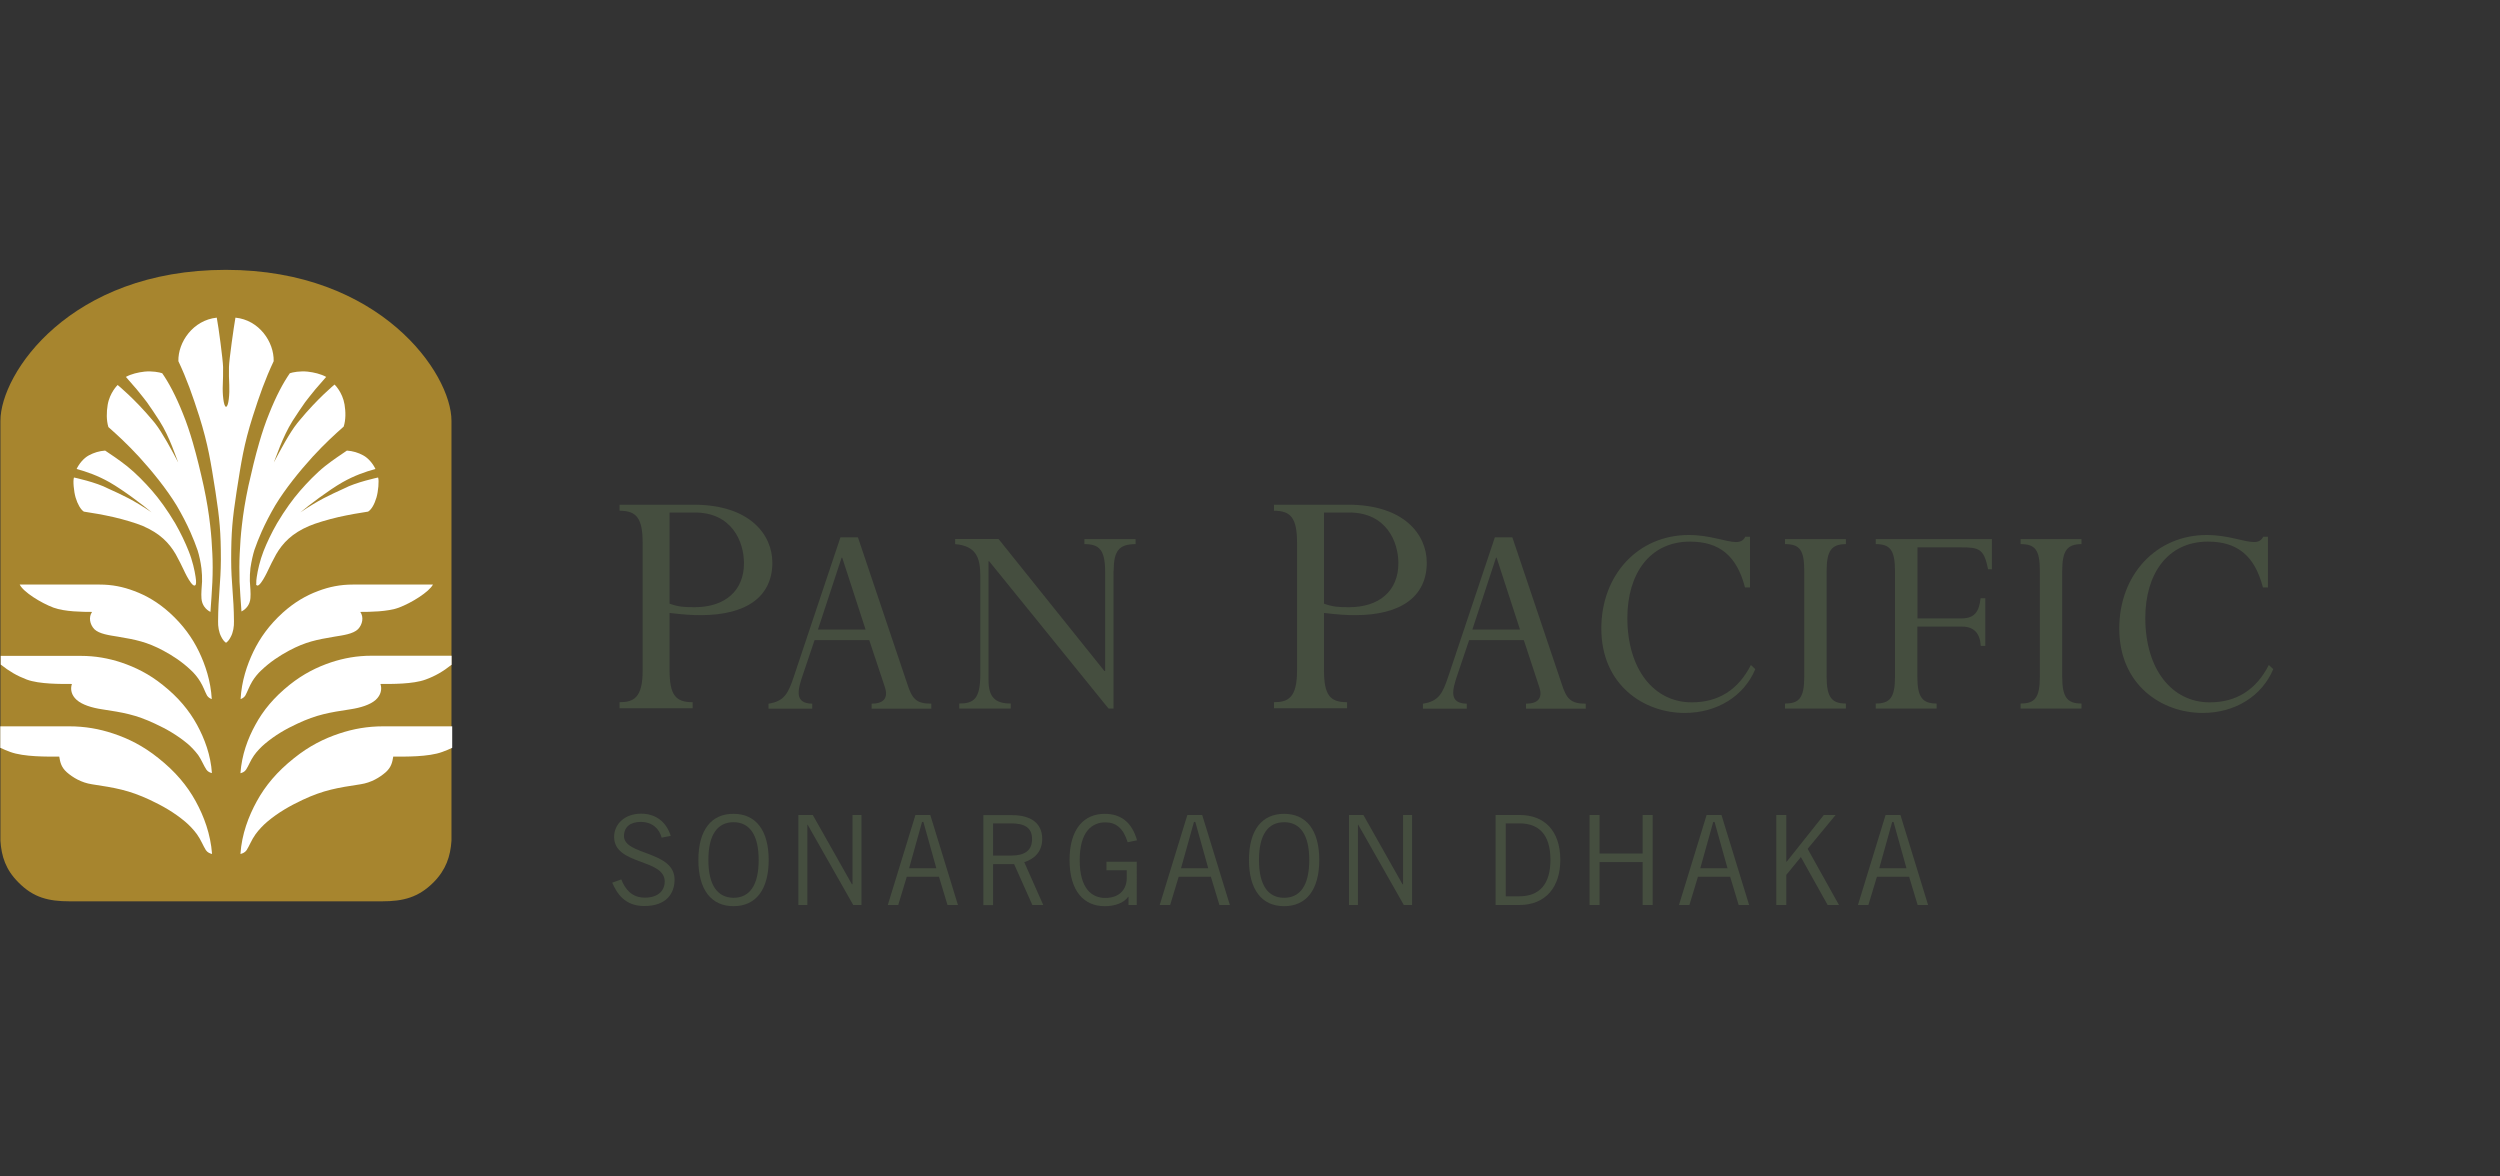 <?xml version="1.0" encoding="utf-8"?>
<!-- Generator: Adobe Illustrator 23.0.1, SVG Export Plug-In . SVG Version: 6.00 Build 0)  -->
<svg version="1.1" xmlns="http://www.w3.org/2000/svg" xmlns:xlink="http://www.w3.org/1999/xlink" x="0px" y="0px"
	 viewBox="0 0 170 80" style="enable-background:new 0 0 170 80;" xml:space="preserve">
<rect x="0" y="0" width="170" height="80" fill="#333333" stroke="none"/>
<style type="text/css">
	.st0{opacity:0.68;fill:#FFFFFF;fill-opacity:0;}
	.st1{fill-rule:evenodd;clip-rule:evenodd;fill:#454E3F;}
	.st2{fill:#454E3F;}
	.st3{clip-path:url(#SVGID_2_);fill:#A7852E;}
	.st4{clip-path:url(#SVGID_2_);fill:#FFFFFF;}
</style>
<g id="master-artboard">
	<rect id="ee-background_22_" class="st0" width="170" height="80"/>
	<g>
		<path class="st1" d="M45.53,34.85h1.71c2.53,0,3.35,1.98,3.35,3.45c0,1.88-1.3,2.99-3.35,2.99c-0.72,0-1.09-0.02-1.71-0.24V34.85
			 M45.53,41.68c1.01,0.12,1.52,0.15,2.12,0.15c3.14,0,4.87-1.28,4.87-3.57c0-1.91-1.54-3.94-5.35-3.94h-5.04v0.41
			c1.16,0,1.57,0.51,1.57,2.2v8.67c0,1.84-0.6,2.15-1.57,2.15v0.41h4.97v-0.41c-1.16,0-1.57-0.48-1.57-2.2V41.68z"/>
		<path class="st1" d="M58.86,42.81h-3.24l1.61-4.89h0.04L58.86,42.81 M60.17,46.72c0.26,0.78-0.12,1.13-0.9,1.13v0.34h4.06v-0.34
			c-1.03,0-1.31-0.32-1.65-1.39l-3.34-9.92h-1.19l-3.18,9.5c-0.36,1.07-0.62,1.65-1.71,1.81v0.34h2.97v-0.34
			c-1.21-0.02-1.01-0.89-0.62-2.01l0.78-2.31h3.72L60.17,46.72z"/>
		<path class="st2" d="M75.73,38.81c0-1.35,0.36-1.81,1.49-1.81v-0.34h-3.48V37c1.01,0,1.41,0.38,1.41,1.89v6.74H75.1l-7.2-8.98
			h-2.95V37c1.37,0.12,1.71,0.85,1.71,2.13v6.74c0,1.67-0.46,1.97-1.43,1.97v0.34h3.5v-0.34c-1.05,0-1.51-0.42-1.51-1.59v-8.09h0.04
			l8.12,10.02h0.34V38.81"/>
		<path class="st1" d="M90.03,34.85h1.71c2.53,0,3.35,1.98,3.35,3.45c0,1.88-1.3,2.99-3.35,2.99c-0.72,0-1.09-0.02-1.71-0.24V34.85
			 M90.03,41.68c1.01,0.12,1.52,0.15,2.12,0.15c3.14,0,4.87-1.28,4.87-3.57c0-1.91-1.54-3.94-5.35-3.94h-5.04v0.41
			c1.16,0,1.57,0.51,1.57,2.2v8.67c0,1.84-0.6,2.15-1.57,2.15v0.41h4.97v-0.41c-1.16,0-1.57-0.48-1.57-2.2V41.68z"/>
		<path class="st1" d="M103.36,42.81h-3.24l1.61-4.89h0.04L103.36,42.81 M104.67,46.72c0.26,0.78-0.12,1.13-0.9,1.13v0.34h4.06
			v-0.34c-1.03,0-1.31-0.32-1.65-1.39l-3.34-9.92h-1.19l-3.18,9.5c-0.36,1.07-0.62,1.65-1.71,1.81v0.34h2.98v-0.34
			c-1.21-0.02-1.01-0.89-0.62-2.01l0.78-2.31h3.72L104.67,46.72z"/>
		<path class="st2" d="M119,39.94v-3.44h-0.32c-0.12,0.24-0.32,0.36-0.62,0.36c-0.68,0-1.77-0.48-3.22-0.48
			c-3.44,0-5.95,2.7-5.95,6.36c0,3.84,2.89,5.74,5.67,5.74c2.21,0,4.04-1.15,4.8-2.98l-0.3-0.28c-0.86,1.69-2.21,2.54-4.02,2.54
			c-2.59,0-4.38-2.27-4.38-5.74c0-2.96,1.49-5.19,4.26-5.19c1.99,0,3.18,0.95,3.74,3.12H119"/>
		<path class="st2" d="M124.21,38.83c0-1.39,0.34-1.83,1.31-1.83v-0.34h-4.14V37c0.99,0,1.31,0.38,1.31,1.83v7.18
			c0,1.47-0.36,1.83-1.31,1.83v0.34h4.14v-0.34c-0.96,0-1.31-0.42-1.31-1.83V38.83"/>
		<path class="st2" d="M130.4,42.61h3.04c0.8,0,1.21,0.48,1.25,1.31H135v-3.24h-0.32c-0.1,0.93-0.42,1.37-1.29,1.37h-3v-4.83h2.93
			c1.25,0,1.59,0.08,1.87,1.49h0.26v-2.05h-7.9V37c0.96,0,1.31,0.38,1.31,1.83v7.18c0,1.43-0.34,1.83-1.31,1.83v0.34h4.14v-0.34
			c-0.96,0-1.31-0.42-1.31-1.83V42.61"/>
		<path class="st2" d="M140.23,38.83c0-1.39,0.34-1.83,1.31-1.83v-0.34h-4.14V37c0.99,0,1.31,0.38,1.31,1.83v7.18
			c0,1.47-0.36,1.83-1.31,1.83v0.34h4.14v-0.34c-0.97,0-1.31-0.42-1.31-1.83V38.83"/>
		<path class="st2" d="M154.22,39.94v-3.44h-0.32c-0.12,0.24-0.32,0.36-0.62,0.36c-0.68,0-1.77-0.48-3.22-0.48
			c-3.44,0-5.95,2.7-5.95,6.36c0,3.84,2.89,5.74,5.67,5.74c2.21,0,4.04-1.15,4.8-2.98l-0.3-0.28c-0.86,1.69-2.21,2.54-4.02,2.54
			c-2.59,0-4.38-2.27-4.38-5.74c0-2.96,1.49-5.19,4.26-5.19c1.99,0,3.18,0.95,3.74,3.12H154.22"/>
	</g>
	<g>
		<path class="st2" d="M45.61,56.84c-0.32-1.01-1.07-1.51-2.01-1.51c-1.1,0-1.84,0.69-1.84,1.58c0,1.93,3.44,1.47,3.44,3.03
			c0,0.63-0.45,1.1-1.35,1.1c-0.9,0-1.35-0.59-1.6-1.24l-0.62,0.22c0.32,0.73,0.85,1.59,2.18,1.59c1.56,0,2.06-0.91,2.06-1.8
			c0-1.97-3.45-1.63-3.44-2.97c0.01-0.61,0.43-0.95,1.14-0.95c0.79,0,1.27,0.47,1.42,1.07L45.61,56.84"/>
		<path class="st1" d="M47.49,58.48c0,2.04,0.89,3.14,2.39,3.14c1.5,0,2.39-1.1,2.39-3.14s-0.89-3.14-2.39-3.14
			C48.38,55.33,47.49,56.43,47.49,58.48 M48.17,58.48c0-1.74,0.63-2.57,1.71-2.57c1.07,0,1.71,0.83,1.71,2.57s-0.63,2.57-1.71,2.57
			C48.8,61.04,48.17,60.21,48.17,58.48z"/>
		<polyline class="st2" points="54.9,61.54 54.9,56.08 54.92,56.08 58.02,61.54 58.58,61.54 58.58,55.42 57.97,55.42 57.97,60.13 
			57.93,60.13 55.27,55.42 54.29,55.42 54.29,61.54 54.9,61.54 		"/>
		<path class="st1" d="M61.08,61.54l0.58-1.92h2.19l0.58,1.92h0.71l-1.88-6.12h-1.01l-1.88,6.12H61.08 M62.7,55.89h0.09l0.88,3.15
			h-1.85L62.7,55.89z"/>
		<path class="st1" d="M67.53,61.54v-2.78h1.43l1.24,2.78h0.74l-1.29-2.91c0.72-0.24,1.22-0.73,1.22-1.59
			c0-1.02-0.72-1.61-2.04-1.61h-1.96v6.12H67.53 M67.53,55.99h1.22c0.87,0,1.43,0.25,1.43,1.07c0,0.77-0.49,1.12-1.42,1.12h-1.23
			V55.99z"/>
		<path class="st2" d="M75.24,58.6v0.58h1.38v0.52c0,0.75-0.47,1.36-1.46,1.36c-0.9,0-1.74-0.61-1.74-2.57s0.85-2.57,1.74-2.57
			c0.71,0,1.22,0.37,1.52,1.35l0.64-0.13c-0.37-1.3-1.17-1.8-2.2-1.8c-1.39,0-2.39,1-2.39,3.14c0,2.14,1,3.14,2.39,3.14
			c0.68,0,1.29-0.21,1.6-0.64h0.02v0.56h0.56V58.6H75.24"/>
		<path class="st1" d="M79.57,61.54l0.58-1.92h2.19l0.58,1.92h0.71l-1.88-6.12h-1.01l-1.88,6.12H79.57 M81.19,55.89h0.09l0.88,3.15
			h-1.85L81.19,55.89z"/>
		<path class="st1" d="M84.93,58.48c0,2.04,0.89,3.14,2.39,3.14s2.39-1.1,2.39-3.14s-0.89-3.14-2.39-3.14S84.93,56.43,84.93,58.48
			 M85.61,58.48c0-1.74,0.63-2.57,1.71-2.57s1.71,0.83,1.71,2.57s-0.63,2.57-1.71,2.57S85.61,60.21,85.61,58.48z"/>
		<polyline class="st2" points="92.34,61.54 92.34,56.08 92.36,56.08 95.46,61.54 96.02,61.54 96.02,55.42 95.41,55.42 95.41,60.13 
			95.37,60.13 92.71,55.42 91.73,55.42 91.73,61.54 92.34,61.54 		"/>
		<path class="st1" d="M101.7,61.54h1.61c1.83,0,2.79-1.26,2.79-3.06c0-2.01-1.1-3.06-2.76-3.06h-1.64V61.54 M102.38,55.99h0.95
			c1.25,0,2.1,0.69,2.1,2.48c0,1.64-0.73,2.48-2.13,2.48h-0.91V55.99z"/>
		<polyline class="st2" points="111.7,55.42 111.7,58.04 108.77,58.04 108.77,55.42 108.09,55.42 108.09,61.54 108.77,61.54 
			108.77,58.62 111.7,58.62 111.7,61.54 112.38,61.54 112.38,55.42 111.7,55.42 		"/>
		<path class="st1" d="M114.88,61.54l0.58-1.92h2.19l0.58,1.92h0.71l-1.88-6.12h-1.01l-1.88,6.12H114.88 M116.5,55.89h0.09
			l0.88,3.15h-1.85L116.5,55.89z"/>
		<polyline class="st2" points="121.47,59.49 122.46,58.28 124.28,61.54 125.05,61.54 122.92,57.72 124.82,55.42 124.02,55.42 
			121.49,58.6 121.47,58.6 121.47,55.42 120.79,55.42 120.79,61.54 121.47,61.54 121.47,59.49 		"/>
		<path class="st1" d="M127.05,61.54l0.58-1.92h2.19l0.58,1.92h0.71l-1.88-6.12h-1.01l-1.88,6.12H127.05 M128.67,55.89h0.09
			l0.88,3.15h-1.85L128.67,55.89z"/>
	</g>
	<g>
		<defs>
			<path id="SVGID_1_" d="M0,65.1 M0,17.83V65.1h170V17.83H0z"/>
		</defs>
		<clipPath id="SVGID_2_">
			<use xlink:href="#SVGID_1_"  style="overflow:visible;"/>
		</clipPath>
		<path class="st3" d="M0.03,28.61v28.57C0.1,58.24,0.39,59.14,1.25,60c1.02,1.04,2.05,1.29,3.49,1.29h21.24
			c1.44,0,2.47-0.26,3.5-1.29c0.85-0.86,1.15-1.77,1.22-2.83V28.61c0-3.21-4.84-10.26-15.34-10.26C4.75,18.35,0.03,25.4,0.03,28.61"
			/>
		<path class="st4" d="M17.46,54.49c0.58-1.06,1.38-2.02,2.54-2.94c1.02-0.82,2.04-1.33,3.07-1.67c0.96-0.32,1.92-0.49,3-0.49h4.68
			v1.46c-0.21,0.1-0.44,0.2-0.67,0.28c-0.94,0.35-2.55,0.32-3.34,0.32c-0.06,0.36-0.12,0.71-0.51,1.06
			c-0.41,0.36-0.99,0.71-1.71,0.82c-1.58,0.24-2.51,0.39-3.94,1.06c-0.85,0.4-1.65,0.85-2.41,1.49c-0.26,0.22-0.58,0.55-0.8,0.86
			c-0.26,0.36-0.42,0.79-0.6,1.07c-0.11,0.16-0.28,0.23-0.42,0.26C16.44,56.72,16.9,55.51,17.46,54.49"/>
		<path class="st4" d="M15.37,27.66c0.18,0,0.25-0.92,0.22-1.48c-0.02-0.24-0.03-0.93-0.02-1.22c0.01-0.49,0.33-2.75,0.44-3.36
			c1.61,0.16,2.63,1.65,2.6,2.96c-0.59,1.26-0.95,2.28-1.42,3.75c-0.62,1.95-0.78,3.09-1.1,5.11c-0.29,1.88-0.37,2.8-0.37,4.64
			c0,1.62,0.18,2.47,0.19,4.19c0.01,0.34-0.05,0.75-0.22,1.06c-0.09,0.18-0.19,0.31-0.32,0.4c-0.13-0.09-0.23-0.22-0.32-0.4
			c-0.17-0.31-0.23-0.72-0.22-1.06c0.01-1.72,0.18-2.58,0.19-4.19c0-1.84-0.08-2.76-0.37-4.64c-0.32-2.02-0.49-3.16-1.1-5.11
			c-0.47-1.46-0.83-2.49-1.42-3.75c-0.03-1.3,1-2.79,2.61-2.96c0.12,0.61,0.42,2.87,0.43,3.36c0.01,0.3-0.01,0.98-0.02,1.22
			C15.12,26.74,15.2,27.66,15.37,27.66"/>
		<path class="st4" d="M30.71,45.2c-0.58,0.46-1.11,0.77-1.77,1.01c-0.86,0.32-2.34,0.3-3.07,0.3c0.12,0.35,0.03,0.76-0.32,1.08
			c-0.38,0.34-1.05,0.54-1.71,0.64c-1.45,0.22-2.3,0.36-3.62,0.98c-0.78,0.36-1.51,0.78-2.21,1.37c-0.24,0.2-0.54,0.51-0.73,0.78
			c-0.24,0.33-0.38,0.73-0.55,0.98c-0.1,0.15-0.26,0.21-0.38,0.24c0.09-1.25,0.5-2.36,1.02-3.3c0.53-0.98,1.26-1.86,2.32-2.71
			c0.94-0.75,1.87-1.21,2.82-1.53c0.88-0.29,1.77-0.45,2.75-0.45h5.45V45.2"/>
		<path class="st4" d="M13.4,49.29c-0.54-0.98-1.26-1.86-2.33-2.71c-0.93-0.75-1.87-1.21-2.82-1.53c-0.88-0.29-1.77-0.45-2.75-0.45
			H0.05v0.59c0.58,0.46,1.11,0.77,1.77,1.02c0.86,0.32,2.34,0.3,3.07,0.3c-0.12,0.35-0.04,0.76,0.32,1.08
			c0.38,0.34,1.05,0.54,1.71,0.64c1.45,0.22,2.3,0.36,3.62,0.98c0.78,0.36,1.51,0.78,2.21,1.36c0.24,0.2,0.53,0.51,0.73,0.78
			c0.23,0.33,0.38,0.73,0.55,0.98c0.1,0.15,0.25,0.21,0.38,0.24C14.33,51.34,13.91,50.23,13.4,49.29"/>
		<path class="st4" d="M13.31,54.49c-0.58-1.06-1.38-2.02-2.54-2.94c-1.02-0.82-2.04-1.33-3.07-1.67c-0.96-0.32-1.93-0.49-3-0.49
			H0.02v1.46c0.21,0.1,0.45,0.2,0.67,0.28c0.94,0.35,2.55,0.32,3.34,0.32c0.06,0.36,0.12,0.71,0.51,1.06
			c0.41,0.36,0.99,0.71,1.71,0.82c1.58,0.24,2.5,0.39,3.94,1.06c0.85,0.4,1.65,0.85,2.41,1.49c0.26,0.22,0.58,0.55,0.8,0.86
			c0.26,0.36,0.42,0.79,0.6,1.07c0.11,0.16,0.28,0.23,0.42,0.26C14.32,56.72,13.87,55.51,13.31,54.49"/>
		<path class="st4" d="M27.12,41.32c-0.75,0.28-2,0.29-2.62,0.29c0.25,0.36,0.15,0.85-0.15,1.17c-0.33,0.33-1.03,0.42-1.59,0.51
			c-1.24,0.21-1.97,0.35-3.1,0.95c-0.67,0.36-1.29,0.77-1.89,1.34c-0.21,0.19-0.46,0.49-0.62,0.76c-0.2,0.33-0.33,0.71-0.47,0.96
			c-0.09,0.14-0.22,0.2-0.32,0.24c0.07-1.23,0.43-2.31,0.87-3.23c0.46-0.95,1.08-1.81,1.99-2.64c0.8-0.72,1.6-1.18,2.41-1.48
			c0.76-0.29,1.52-0.44,2.36-0.44h5.45C29.18,40.25,27.98,41,27.12,41.32"/>
		<path class="st4" d="M3.64,41.32c0.75,0.28,2,0.29,2.62,0.29c-0.25,0.36-0.15,0.85,0.15,1.17c0.33,0.33,1.03,0.42,1.59,0.51
			c1.24,0.21,1.97,0.35,3.1,0.95c0.67,0.36,1.29,0.77,1.89,1.34c0.21,0.19,0.46,0.49,0.62,0.76c0.21,0.33,0.33,0.71,0.47,0.96
			c0.09,0.14,0.22,0.2,0.32,0.24c-0.07-1.23-0.43-2.31-0.87-3.23c-0.46-0.95-1.08-1.81-1.99-2.64c-0.8-0.72-1.6-1.18-2.41-1.48
			c-0.76-0.29-1.51-0.44-2.36-0.44H1.34C1.58,40.25,2.78,41,3.64,41.32"/>
		<path class="st4" d="M14.44,37.65c-0.03-0.64-0.07-1.27-0.15-1.94c-0.09-0.81-0.23-1.68-0.44-2.66c-0.22-0.99-0.46-2-0.74-2.96
			c-0.2-0.69-0.42-1.35-0.67-1.96c-0.48-1.21-0.97-2.12-1.41-2.75c-0.2-0.07-0.69-0.16-1.2-0.11c-0.44,0.05-0.91,0.16-1.27,0.36
			c0.26,0.29,0.5,0.57,0.74,0.85c0.29,0.36,0.55,0.68,0.69,0.87c0.18,0.25,0.6,0.87,0.86,1.28c0.7,1.1,1.14,2.53,1.27,2.82
			c-0.42-0.8-1.09-2.05-1.58-2.67c-0.02-0.03-0.1-0.13-0.14-0.17C9.15,27.11,8,26.18,8,26.18s-0.54,0.51-0.68,1.36
			c-0.08,0.48-0.09,1.04,0.05,1.5c0.6,0.53,1.28,1.15,2.1,2.04c0.91,1,1.87,2.19,2.55,3.31c0.35,0.6,0.67,1.21,0.93,1.8
			c0.19,0.44,0.36,0.85,0.49,1.24c0.1,0.32,0.2,0.76,0.26,1.23c0.03,0.26,0.05,0.64,0.04,0.88c-0.02,0.36-0.07,0.82-0.04,1.16
			c0.03,0.44,0.3,0.76,0.61,0.91c0.05-0.72,0.1-1.35,0.13-2.01C14.47,38.92,14.47,38.23,14.44,37.65"/>
		<path class="st4" d="M16.3,37.65c0.03-0.64,0.07-1.27,0.15-1.94c0.09-0.81,0.23-1.68,0.44-2.66c0.22-0.99,0.46-2,0.74-2.96
			c0.2-0.69,0.42-1.35,0.67-1.96c0.48-1.21,0.97-2.12,1.41-2.75c0.2-0.07,0.69-0.16,1.2-0.11c0.44,0.05,0.91,0.16,1.27,0.36
			c-0.26,0.29-0.5,0.57-0.74,0.85c-0.29,0.36-0.55,0.68-0.69,0.87c-0.18,0.25-0.6,0.87-0.86,1.28c-0.69,1.1-1.14,2.53-1.27,2.82
			c0.42-0.8,1.09-2.05,1.59-2.67c0.02-0.03,0.1-0.13,0.14-0.17c1.25-1.52,2.4-2.46,2.4-2.46s0.54,0.51,0.68,1.36
			c0.08,0.48,0.09,1.04-0.06,1.5c-0.6,0.53-1.28,1.15-2.1,2.04c-0.91,1-1.87,2.19-2.55,3.31c-0.35,0.6-0.67,1.21-0.93,1.8
			c-0.19,0.44-0.36,0.85-0.49,1.24c-0.1,0.32-0.2,0.76-0.27,1.23c-0.03,0.26-0.05,0.64-0.04,0.88c0.02,0.36,0.07,0.82,0.04,1.16
			c-0.03,0.44-0.3,0.76-0.61,0.91c-0.05-0.72-0.1-1.35-0.13-2.01C16.27,38.92,16.27,38.23,16.3,37.65"/>
		<path class="st4" d="M13.3,39.23C13.3,39.23,13.3,39.23,13.3,39.23c-0.06-0.42-0.21-1.11-0.47-1.75c-0.22-0.56-0.54-1.24-0.92-1.9
			c-0.54-0.91-1.09-1.66-1.57-2.21c-0.46-0.53-1.11-1.2-1.7-1.67c-0.58-0.46-1.15-0.83-1.49-1.06c-0.41,0.03-0.76,0.14-1.1,0.32
			c-0.38,0.2-0.69,0.61-0.84,0.93c0.69,0.19,1.44,0.45,2.25,0.91c0.91,0.52,2.33,1.59,2.85,2.04c-1.27-0.86-1.95-1.16-2.96-1.62
			c-0.81-0.43-2.32-0.75-2.32-0.75c-0.08,0.21-0.01,0.95,0.11,1.36c0.14,0.47,0.35,0.82,0.56,0.96c0.61,0.09,1.29,0.21,2.01,0.37
			c0.73,0.17,1.54,0.41,2.01,0.61c1.16,0.5,1.78,1.15,2.23,1.92c0.18,0.32,0.46,0.88,0.54,1.06c0,0,0.65,1.44,0.83,0.98
			C13.32,39.73,13.36,39.58,13.3,39.23"/>
		<path class="st4" d="M17.46,39.23L17.46,39.23c0.06-0.42,0.21-1.11,0.46-1.75c0.22-0.56,0.54-1.24,0.92-1.9
			c0.54-0.91,1.09-1.66,1.57-2.21c0.46-0.53,1.1-1.2,1.69-1.67c0.58-0.46,1.16-0.83,1.49-1.06c0.41,0.03,0.77,0.14,1.1,0.32
			c0.38,0.2,0.69,0.61,0.84,0.93c-0.69,0.19-1.44,0.45-2.25,0.91c-0.91,0.52-2.33,1.59-2.85,2.04c1.27-0.86,1.96-1.16,2.96-1.62
			c0.81-0.43,2.32-0.75,2.32-0.75c0.08,0.21,0.01,0.95-0.11,1.36c-0.14,0.47-0.34,0.82-0.57,0.96c-0.61,0.09-1.29,0.21-2.01,0.37
			c-0.73,0.17-1.54,0.41-2.01,0.61c-1.16,0.5-1.78,1.15-2.23,1.92c-0.18,0.32-0.46,0.88-0.54,1.06c0,0-0.65,1.44-0.83,0.98
			C17.45,39.73,17.4,39.58,17.46,39.23"/>
	</g>
</g>
<g id="guides">
</g>
</svg>
